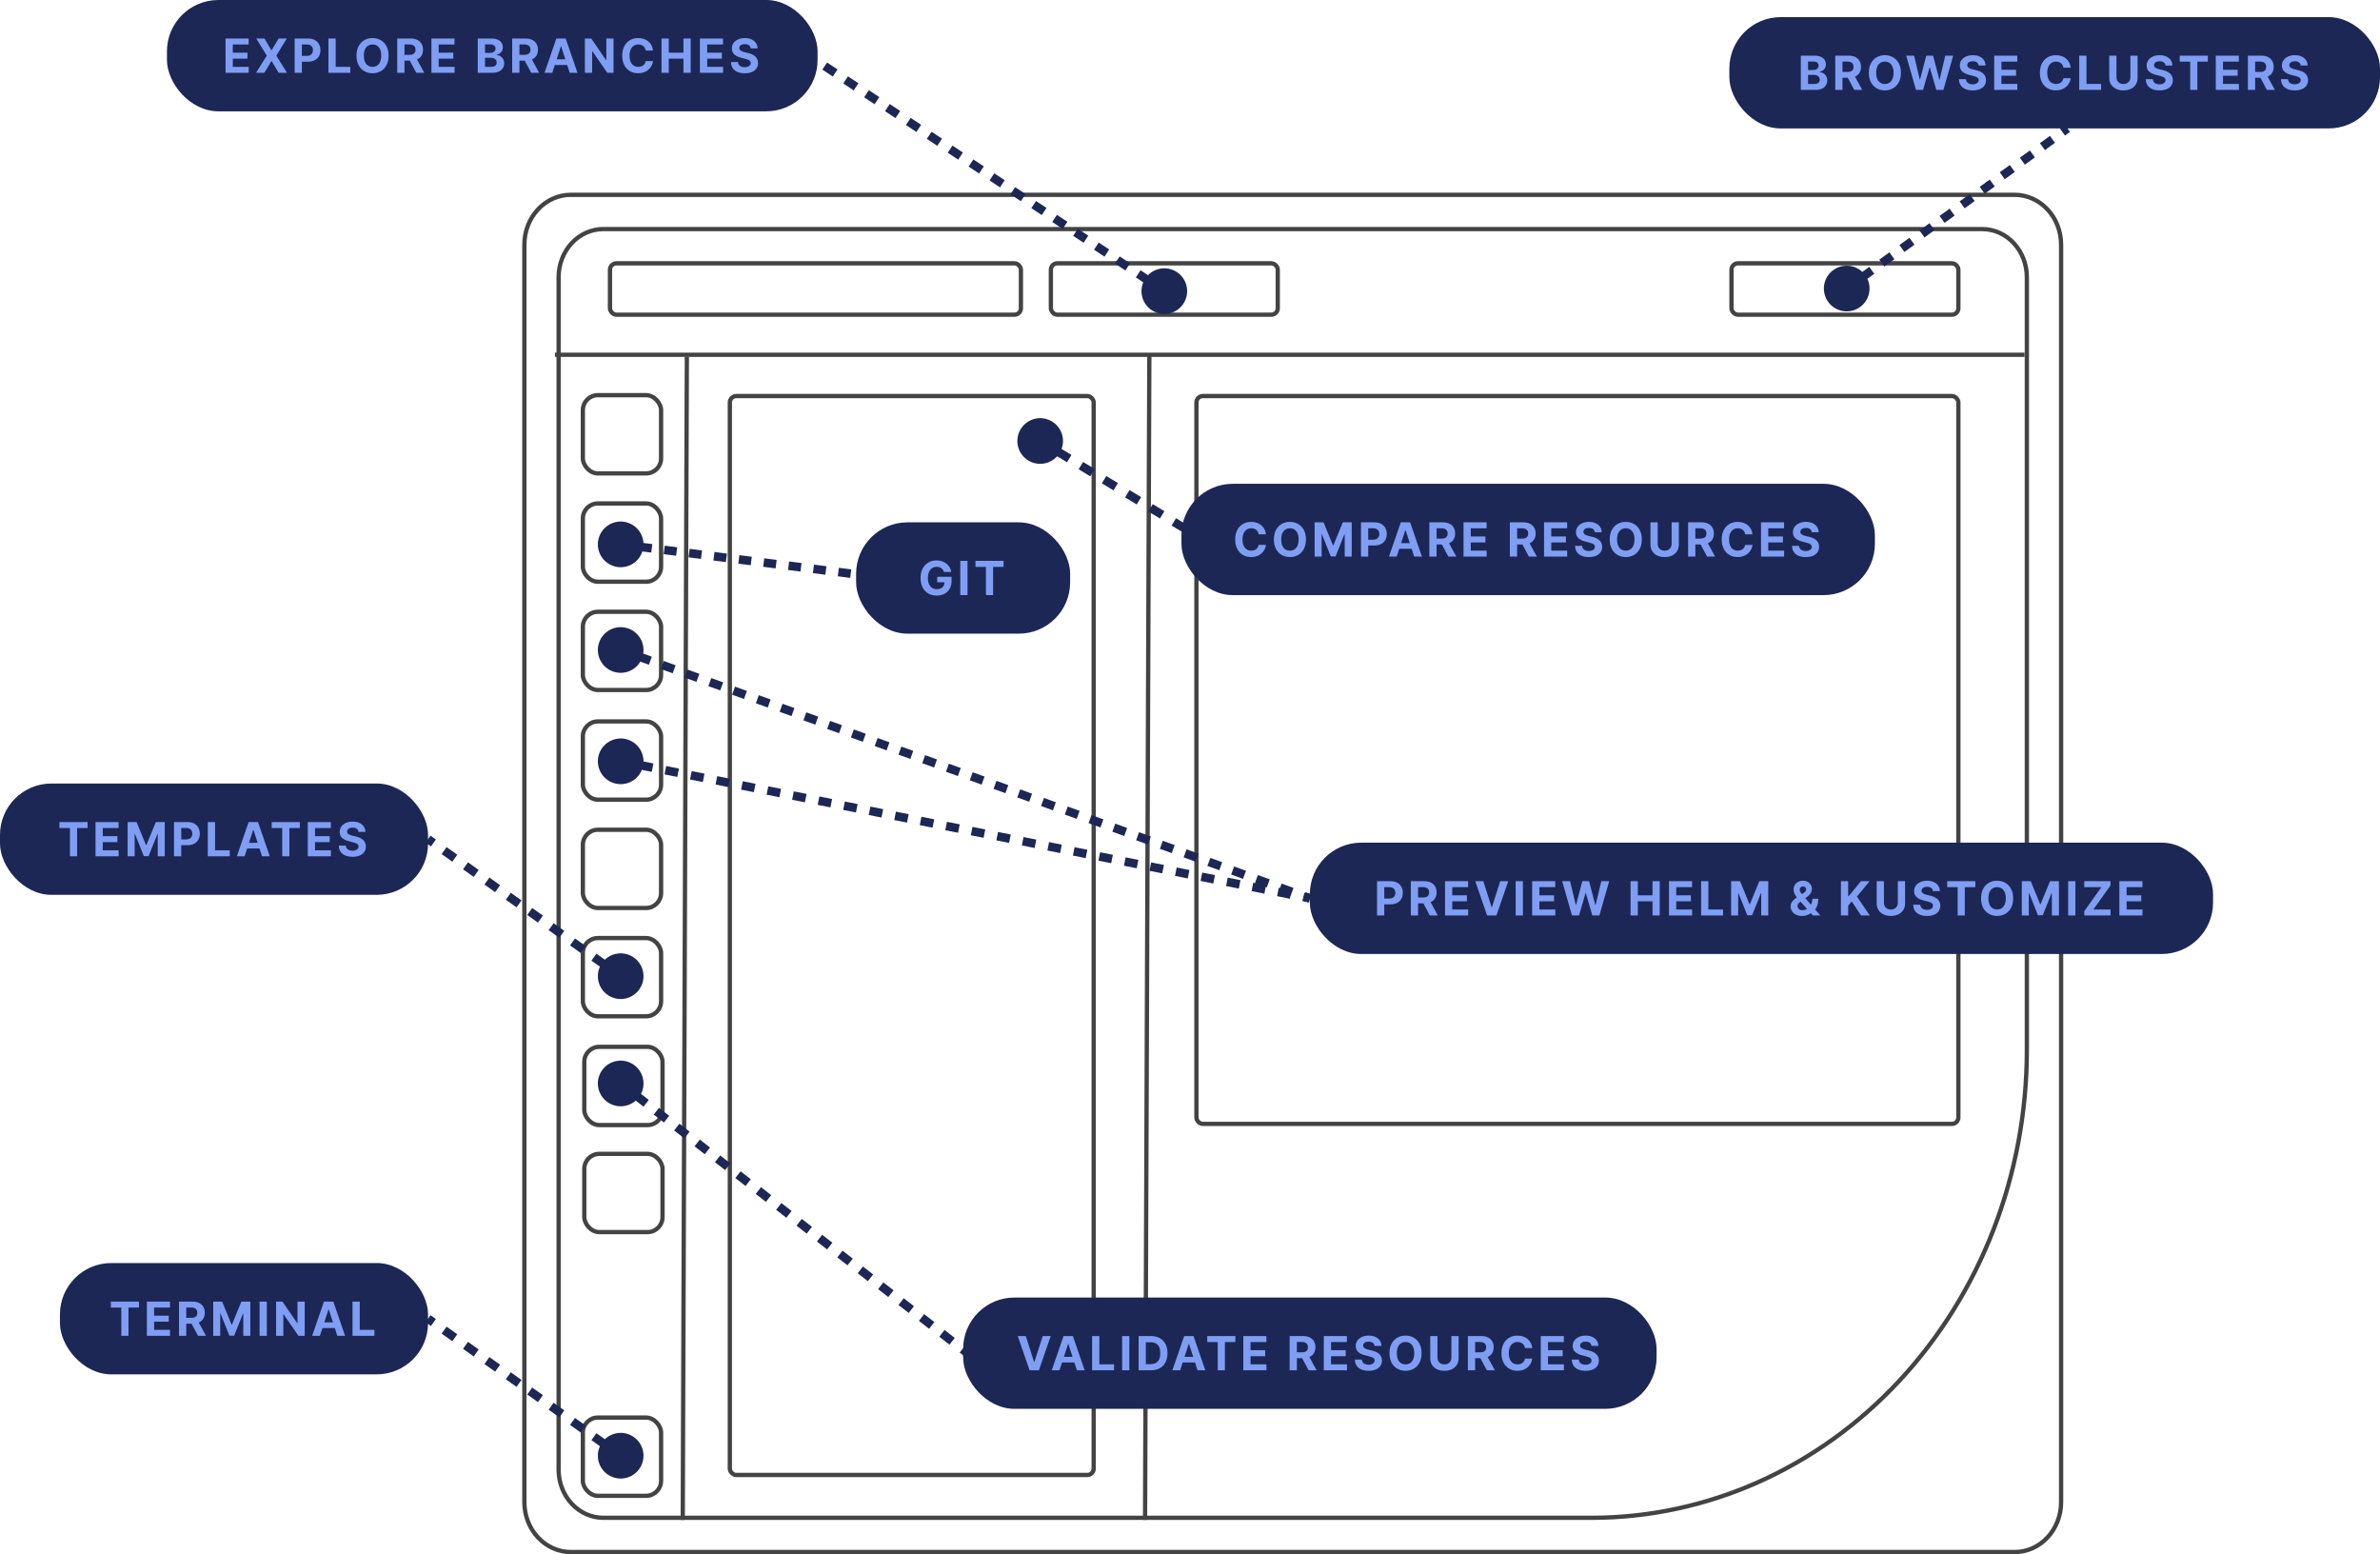 <svg width="556" height="363" viewBox="0 0 556 363" fill="none" xmlns="http://www.w3.org/2000/svg">
<path d="M470.663 362.5H133.337C130.475 362.496 127.724 361.279 125.69 359.103C123.654 356.926 122.503 353.968 122.5 350.875V57.125C122.503 54.032 123.654 51.074 125.69 48.897C127.724 46.721 130.475 45.504 133.337 45.5H470.663C473.525 45.504 476.276 46.721 478.31 48.897C480.346 51.074 481.497 54.032 481.5 57.125V350.875C481.497 353.968 480.346 356.926 478.31 359.103C476.276 361.279 473.525 362.496 470.663 362.5Z" stroke="#434343"/>
<path d="M133.569 56.78C135.527 54.678 138.173 53.504 140.925 53.5L463.075 53.5C463.075 53.5 463.075 53.5 463.075 53.5C465.827 53.504 468.473 54.678 470.431 56.78C472.39 58.883 473.497 61.741 473.5 64.728V245.39C473.469 274.329 462.747 302.066 443.695 322.519C424.644 342.971 398.822 354.467 371.897 354.5H140.925C138.173 354.497 135.527 353.322 133.569 351.221C131.611 349.118 130.503 346.26 130.5 343.273V64.728C130.503 61.74 131.61 58.883 133.569 56.78Z" stroke="#434343"/>
<line x1="129.643" y1="82.862" x2="472.96" y2="82.862" stroke="#434343"/>
<line x1="159.5" y1="354.998" x2="160.456" y2="83.36" stroke="#434343"/>
<line x1="267.5" y1="354.998" x2="268.5" y2="82.998" stroke="#434343"/>
<rect x="136.163" y="92.295" width="18.274" height="18.274" rx="3.5" stroke="#434343"/>
<rect x="170.5" y="92.5" width="85" height="252" rx="1.5" stroke="#434343"/>
<rect x="279.5" y="92.5" width="178" height="170" rx="1.5" stroke="#434343"/>
<rect x="142.5" y="61.5" width="96" height="12" rx="1.5" stroke="#434343"/>
<rect x="245.5" y="61.5" width="53" height="12" rx="1.5" stroke="#434343"/>
<rect x="404.5" y="61.5" width="53" height="12" rx="1.5" stroke="#434343"/>
<rect x="136.163" y="117.591" width="18.274" height="18.274" rx="3.5" stroke="#434343"/>
<rect x="136.163" y="142.888" width="18.274" height="18.274" rx="3.5" stroke="#434343"/>
<rect x="136.164" y="168.5" width="18.274" height="18.274" rx="3.5" stroke="#434343"/>
<rect x="136.164" y="193.797" width="18.274" height="18.274" rx="3.5" stroke="#434343"/>
<rect x="136.164" y="219.094" width="18.274" height="18.274" rx="3.5" stroke="#434343"/>
<rect x="136.5" y="244.5" width="18.274" height="18.274" rx="3.5" stroke="#434343"/>
<rect x="136.5" y="269.5" width="18.274" height="18.274" rx="3.5" stroke="#434343"/>
<rect x="136.164" y="331.094" width="18.274" height="18.274" rx="3.5" stroke="#434343"/>
<rect x="39" width="152" height="26" rx="12" fill="#1C2755"/>
<path d="M52.695 17V9H58.086V10.395H54.387V12.301H57.809V13.695H54.387V15.605H58.102V17H52.695ZM61.787 9L63.4 11.727H63.462L65.084 9H66.994L64.552 13L67.048 17H65.103L63.462 14.27H63.4L61.759 17H59.822L62.326 13L59.869 9H61.787ZM68.834 17V9H71.99C72.597 9 73.114 9.116 73.541 9.348C73.968 9.577 74.294 9.896 74.517 10.305C74.744 10.711 74.857 11.18 74.857 11.711C74.857 12.242 74.743 12.711 74.514 13.117C74.284 13.523 73.952 13.84 73.517 14.066C73.085 14.293 72.562 14.406 71.947 14.406H69.936V13.051H71.674C71.999 13.051 72.267 12.995 72.478 12.883C72.692 12.768 72.851 12.611 72.955 12.41C73.062 12.207 73.115 11.974 73.115 11.711C73.115 11.445 73.062 11.213 72.955 11.016C72.851 10.815 72.692 10.66 72.478 10.551C72.265 10.439 71.994 10.383 71.666 10.383H70.525V17H68.834ZM76.726 17V9H78.417V15.605H81.847V17H76.726ZM90.777 13C90.777 13.872 90.612 14.615 90.281 15.227C89.953 15.838 89.505 16.306 88.937 16.629C88.372 16.949 87.737 17.109 87.031 17.109C86.32 17.109 85.682 16.948 85.117 16.625C84.552 16.302 84.105 15.835 83.777 15.223C83.449 14.611 83.285 13.87 83.285 13C83.285 12.128 83.449 11.385 83.777 10.773C84.105 10.162 84.552 9.695 85.117 9.375C85.682 9.052 86.32 8.891 87.031 8.891C87.737 8.891 88.372 9.052 88.937 9.375C89.505 9.695 89.953 10.162 90.281 10.773C90.612 11.385 90.777 12.128 90.777 13ZM89.062 13C89.062 12.435 88.978 11.958 88.808 11.57C88.642 11.182 88.406 10.888 88.102 10.688C87.797 10.487 87.44 10.387 87.031 10.387C86.622 10.387 86.266 10.487 85.961 10.688C85.656 10.888 85.419 11.182 85.25 11.57C85.083 11.958 85 12.435 85 13C85 13.565 85.083 14.042 85.25 14.43C85.419 14.818 85.656 15.112 85.961 15.312C86.266 15.513 86.622 15.613 87.031 15.613C87.44 15.613 87.797 15.513 88.102 15.312C88.406 15.112 88.642 14.818 88.808 14.43C88.978 14.042 89.062 13.565 89.062 13ZM92.8 17V9H95.956C96.561 9 97.076 9.108 97.503 9.324C97.933 9.538 98.26 9.841 98.484 10.234C98.71 10.625 98.824 11.085 98.824 11.613C98.824 12.145 98.709 12.602 98.48 12.984C98.251 13.365 97.919 13.656 97.484 13.859C97.052 14.062 96.528 14.164 95.913 14.164H93.8V12.805H95.64C95.963 12.805 96.231 12.76 96.445 12.672C96.658 12.583 96.817 12.45 96.921 12.273C97.028 12.096 97.081 11.876 97.081 11.613C97.081 11.348 97.028 11.124 96.921 10.941C96.817 10.759 96.657 10.621 96.441 10.527C96.227 10.431 95.958 10.383 95.632 10.383H94.492V17H92.8ZM97.121 13.359L99.109 17H97.242L95.296 13.359H97.121ZM100.789 17V9H106.18V10.395H102.48V12.301H105.902V13.695H102.48V15.605H106.195V17H100.789ZM111.61 17V9H114.813C115.402 9 115.893 9.087 116.286 9.262C116.679 9.436 116.975 9.678 117.173 9.988C117.371 10.296 117.47 10.65 117.47 11.051C117.47 11.363 117.407 11.638 117.282 11.875C117.157 12.109 116.985 12.302 116.766 12.453C116.55 12.602 116.303 12.707 116.024 12.77V12.848C116.329 12.861 116.614 12.947 116.88 13.105C117.148 13.264 117.365 13.487 117.532 13.773C117.699 14.057 117.782 14.396 117.782 14.789C117.782 15.213 117.677 15.592 117.466 15.926C117.257 16.256 116.949 16.518 116.54 16.711C116.131 16.904 115.627 17 115.028 17H111.61ZM113.302 15.617H114.681C115.152 15.617 115.496 15.527 115.712 15.348C115.928 15.165 116.036 14.923 116.036 14.621C116.036 14.4 115.983 14.204 115.876 14.035C115.769 13.866 115.617 13.733 115.419 13.637C115.223 13.54 114.99 13.492 114.72 13.492H113.302V15.617ZM113.302 12.348H114.556C114.787 12.348 114.993 12.307 115.173 12.227C115.355 12.143 115.498 12.026 115.602 11.875C115.709 11.724 115.763 11.543 115.763 11.332C115.763 11.043 115.66 10.81 115.454 10.633C115.251 10.456 114.962 10.367 114.587 10.367H113.302V12.348ZM119.653 17V9H122.809C123.413 9 123.929 9.108 124.356 9.324C124.785 9.538 125.112 9.841 125.336 10.234C125.563 10.625 125.676 11.085 125.676 11.613C125.676 12.145 125.562 12.602 125.332 12.984C125.103 13.365 124.771 13.656 124.336 13.859C123.904 14.062 123.381 14.164 122.766 14.164H120.653V12.805H122.493C122.815 12.805 123.084 12.76 123.297 12.672C123.511 12.583 123.67 12.45 123.774 12.273C123.881 12.096 123.934 11.876 123.934 11.613C123.934 11.348 123.881 11.124 123.774 10.941C123.67 10.759 123.509 10.621 123.293 10.527C123.08 10.431 122.81 10.383 122.485 10.383H121.344V17H119.653ZM123.973 13.359L125.961 17H124.094L122.149 13.359H123.973ZM129.02 17H127.208L129.97 9H132.149L134.907 17H133.095L131.091 10.828H131.028L129.02 17ZM128.907 13.855H133.188V15.176H128.907V13.855ZM143.331 9V17H141.87L138.39 11.965H138.331V17H136.64V9H138.124L141.577 14.031H141.648V9H143.331ZM152.557 11.801H150.846C150.815 11.579 150.751 11.383 150.655 11.211C150.559 11.037 150.435 10.888 150.284 10.766C150.133 10.643 149.958 10.55 149.761 10.484C149.565 10.419 149.353 10.387 149.124 10.387C148.71 10.387 148.349 10.49 148.042 10.695C147.734 10.898 147.496 11.195 147.327 11.586C147.158 11.974 147.073 12.445 147.073 13C147.073 13.57 147.158 14.05 147.327 14.438C147.499 14.825 147.738 15.118 148.046 15.316C148.353 15.514 148.708 15.613 149.112 15.613C149.339 15.613 149.548 15.583 149.741 15.523C149.936 15.463 150.109 15.376 150.261 15.262C150.412 15.145 150.537 15.003 150.636 14.836C150.737 14.669 150.807 14.479 150.846 14.266L152.557 14.273C152.513 14.641 152.402 14.995 152.225 15.336C152.051 15.675 151.815 15.978 151.518 16.246C151.224 16.512 150.872 16.723 150.464 16.879C150.057 17.033 149.598 17.109 149.085 17.109C148.371 17.109 147.733 16.948 147.171 16.625C146.611 16.302 146.168 15.835 145.843 15.223C145.52 14.611 145.358 13.87 145.358 13C145.358 12.128 145.522 11.385 145.85 10.773C146.178 10.162 146.624 9.695 147.186 9.375C147.749 9.052 148.382 8.891 149.085 8.891C149.548 8.891 149.978 8.956 150.374 9.086C150.772 9.216 151.125 9.406 151.432 9.656C151.74 9.904 151.99 10.207 152.182 10.566C152.378 10.926 152.503 11.337 152.557 11.801ZM154.54 17V9H156.232V12.301H159.665V9H161.353V17H159.665V13.695H156.232V17H154.54ZM163.517 17V9H168.908V10.395H165.209V12.301H168.631V13.695H165.209V15.605H168.924V17H163.517ZM175.363 11.301C175.331 10.986 175.197 10.741 174.96 10.566C174.723 10.392 174.402 10.305 173.995 10.305C173.719 10.305 173.486 10.344 173.296 10.422C173.106 10.497 172.96 10.603 172.859 10.738C172.76 10.874 172.71 11.027 172.71 11.199C172.705 11.342 172.735 11.467 172.8 11.574C172.868 11.681 172.96 11.773 173.077 11.852C173.195 11.927 173.33 11.993 173.484 12.051C173.637 12.105 173.801 12.152 173.976 12.191L174.695 12.363C175.043 12.441 175.364 12.546 175.655 12.676C175.947 12.806 176.2 12.966 176.413 13.156C176.627 13.346 176.792 13.57 176.909 13.828C177.029 14.086 177.09 14.382 177.093 14.715C177.09 15.204 176.965 15.629 176.718 15.988C176.473 16.345 176.119 16.622 175.655 16.82C175.195 17.016 174.639 17.113 173.988 17.113C173.342 17.113 172.779 17.014 172.3 16.816C171.823 16.619 171.451 16.326 171.183 15.938C170.917 15.547 170.778 15.064 170.765 14.488H172.402C172.42 14.757 172.497 14.98 172.632 15.16C172.77 15.337 172.954 15.471 173.183 15.562C173.415 15.651 173.676 15.695 173.968 15.695C174.254 15.695 174.503 15.654 174.714 15.57C174.928 15.487 175.093 15.371 175.21 15.223C175.327 15.074 175.386 14.904 175.386 14.711C175.386 14.531 175.333 14.38 175.226 14.258C175.122 14.135 174.968 14.031 174.765 13.945C174.564 13.859 174.318 13.781 174.027 13.711L173.155 13.492C172.481 13.328 171.948 13.072 171.558 12.723C171.167 12.374 170.973 11.904 170.976 11.312C170.973 10.828 171.102 10.405 171.363 10.043C171.626 9.681 171.986 9.398 172.445 9.195C172.903 8.992 173.424 8.891 174.007 8.891C174.601 8.891 175.119 8.992 175.562 9.195C176.007 9.398 176.353 9.681 176.601 10.043C176.848 10.405 176.976 10.824 176.984 11.301H175.363Z" fill="#7F9EF3"/>
<path d="M276.784 70.356C278.086 67.714 276.999 64.517 274.357 63.215C271.714 61.914 268.517 63.001 267.216 65.643C265.914 68.286 267.001 71.483 269.643 72.784C272.286 74.086 275.483 72.999 276.784 70.356ZM272.552 67.166L271.332 66.358L270.227 68.025L271.448 68.834L272.552 67.166ZM268.891 64.74L266.449 63.122L265.345 64.789L267.786 66.407L268.891 64.74ZM264.008 61.505L261.567 59.887L260.462 61.554L262.904 63.172L264.008 61.505ZM259.126 58.269L256.685 56.652L255.58 58.319L258.021 59.937L259.126 58.269ZM254.244 55.034L251.802 53.416L250.698 55.084L253.139 56.701L254.244 55.034ZM249.361 51.799L246.92 50.181L245.815 51.848L248.256 53.466L249.361 51.799ZM244.479 48.563L242.038 46.946L240.933 48.613L243.374 50.231L244.479 48.563ZM239.597 45.328L237.155 43.711L236.051 45.378L238.492 46.995L239.597 45.328ZM234.714 42.093L232.273 40.475L231.168 42.142L233.609 43.76L234.714 42.093ZM229.832 38.858L227.391 37.24L226.286 38.907L228.727 40.525L229.832 38.858ZM224.949 35.622L222.508 34.005L221.404 35.672L223.845 37.289L224.949 35.622ZM220.067 32.387L217.626 30.769L216.521 32.437L218.962 34.054L220.067 32.387ZM215.185 29.152L212.744 27.534L211.639 29.201L214.08 30.819L215.185 29.152ZM210.302 25.916L207.861 24.299L206.756 25.966L209.198 27.584L210.302 25.916ZM205.42 22.681L202.979 21.064L201.874 22.731L204.315 24.348L205.42 22.681ZM200.538 19.446L198.096 17.828L196.992 19.495L199.433 21.113L200.538 19.446ZM195.655 16.21L193.214 14.593L192.109 16.26L194.551 17.878L195.655 16.21ZM190.773 12.975L189.552 12.166L188.448 13.834L189.668 14.642L190.773 12.975Z" fill="#1C2755"/>
<rect x="306" y="196.815" width="211" height="26" rx="12" fill="#1C2755"/>
<path d="M321.695 213.815V205.815H324.852C325.458 205.815 325.975 205.931 326.402 206.163C326.829 206.392 327.155 206.711 327.379 207.12C327.605 207.526 327.719 207.995 327.719 208.526C327.719 209.058 327.604 209.526 327.375 209.933C327.146 210.339 326.814 210.655 326.379 210.882C325.947 211.108 325.423 211.222 324.809 211.222H322.797V209.866H324.535C324.861 209.866 325.129 209.81 325.34 209.698C325.553 209.584 325.712 209.426 325.816 209.225C325.923 209.022 325.977 208.789 325.977 208.526C325.977 208.261 325.923 208.029 325.816 207.831C325.712 207.63 325.553 207.475 325.34 207.366C325.126 207.254 324.855 207.198 324.527 207.198H323.387V213.815H321.695ZM329.587 213.815V205.815H332.744C333.348 205.815 333.863 205.923 334.291 206.14C334.72 206.353 335.047 206.656 335.271 207.05C335.498 207.44 335.611 207.9 335.611 208.429C335.611 208.96 335.496 209.417 335.267 209.8C335.038 210.18 334.706 210.472 334.271 210.675C333.839 210.878 333.315 210.979 332.701 210.979H330.587V209.62H332.427C332.75 209.62 333.018 209.576 333.232 209.487C333.445 209.399 333.604 209.266 333.708 209.089C333.815 208.912 333.869 208.692 333.869 208.429C333.869 208.163 333.815 207.939 333.708 207.757C333.604 207.574 333.444 207.436 333.228 207.343C333.014 207.246 332.745 207.198 332.419 207.198H331.279V213.815H329.587ZM333.908 210.175L335.896 213.815H334.029L332.083 210.175H333.908ZM337.576 213.815V205.815H342.967V207.21H339.268V209.116H342.689V210.511H339.268V212.421H342.982V213.815H337.576ZM346.527 205.815L348.46 211.893H348.535L350.472 205.815H352.347L349.589 213.815H347.41L344.648 205.815H346.527ZM355.771 205.815V213.815H354.08V205.815H355.771ZM357.933 213.815V205.815H363.324V207.21H359.624V209.116H363.046V210.511H359.624V212.421H363.339V213.815H357.933ZM367.239 213.815L364.95 205.815H366.798L368.122 211.374H368.188L369.649 205.815H371.231L372.688 211.386H372.759L374.083 205.815H375.931L373.641 213.815H371.993L370.47 208.585H370.407L368.888 213.815H367.239ZM380.922 213.815V205.815H382.613V209.116H386.047V205.815H387.734V213.815H386.047V210.511H382.613V213.815H380.922ZM389.899 213.815V205.815H395.289V207.21H391.59V209.116H395.012V210.511H391.59V212.421H395.305V213.815H389.899ZM397.404 213.815V205.815H399.096V212.421H402.525V213.815H397.404ZM404.415 205.815H406.501L408.704 211.19H408.798L411.001 205.815H413.087V213.815H411.447V208.608H411.38L409.31 213.776H408.193L406.122 208.589H406.056V213.815H404.415V205.815ZM420.989 213.933C420.436 213.933 419.96 213.834 419.559 213.636C419.158 213.438 418.849 213.169 418.633 212.831C418.42 212.49 418.313 212.11 418.313 211.69C418.313 211.378 418.375 211.1 418.5 210.858C418.625 210.616 418.8 210.393 419.024 210.19C419.248 209.985 419.508 209.78 419.805 209.577L421.356 208.558C421.556 208.43 421.703 208.296 421.797 208.155C421.891 208.012 421.938 207.857 421.938 207.69C421.938 207.531 421.874 207.384 421.746 207.249C421.619 207.114 421.438 207.047 421.203 207.05C421.047 207.05 420.912 207.085 420.797 207.155C420.683 207.223 420.593 207.313 420.528 207.425C420.465 207.534 420.434 207.656 420.434 207.792C420.434 207.959 420.481 208.128 420.574 208.3C420.668 208.472 420.793 208.654 420.949 208.847C421.106 209.037 421.276 209.242 421.461 209.464L425.254 213.815H423.52L420.356 210.292C420.147 210.055 419.939 209.808 419.731 209.55C419.525 209.289 419.353 209.013 419.215 208.722C419.077 208.427 419.008 208.108 419.008 207.765C419.008 207.377 419.098 207.028 419.278 206.718C419.46 206.408 419.715 206.163 420.043 205.983C420.371 205.801 420.754 205.71 421.192 205.71C421.619 205.71 421.987 205.797 422.297 205.972C422.61 206.143 422.849 206.373 423.016 206.659C423.185 206.943 423.27 207.255 423.27 207.597C423.27 207.974 423.176 208.317 422.989 208.624C422.804 208.929 422.543 209.202 422.207 209.444L420.574 210.62C420.353 210.781 420.189 210.947 420.082 211.116C419.978 211.283 419.926 211.443 419.926 211.597C419.926 211.787 419.973 211.957 420.067 212.108C420.16 212.259 420.293 212.379 420.465 212.468C420.637 212.554 420.839 212.597 421.071 212.597C421.352 212.597 421.629 212.533 421.903 212.405C422.179 212.275 422.429 212.091 422.653 211.854C422.879 211.615 423.06 211.331 423.196 211.003C423.331 210.675 423.399 210.311 423.399 209.913H424.778C424.778 210.403 424.724 210.844 424.617 211.237C424.511 211.628 424.362 211.969 424.172 212.261C423.982 212.55 423.765 212.787 423.52 212.972C423.442 213.021 423.366 213.068 423.293 213.112C423.22 213.156 423.145 213.203 423.067 213.253C422.77 213.492 422.438 213.666 422.071 213.772C421.706 213.879 421.345 213.933 420.989 213.933ZM430.065 213.815V205.815H431.756V209.343H431.862L434.74 205.815H436.768L433.799 209.397L436.803 213.815H434.779L432.588 210.526L431.756 211.542V213.815H430.065ZM443.36 205.815H445.051V211.011C445.051 211.594 444.912 212.104 444.633 212.542C444.357 212.979 443.971 213.321 443.473 213.565C442.976 213.808 442.396 213.929 441.735 213.929C441.071 213.929 440.49 213.808 439.993 213.565C439.495 213.321 439.109 212.979 438.833 212.542C438.557 212.104 438.419 211.594 438.419 211.011V205.815H440.11V210.866C440.11 211.171 440.176 211.442 440.309 211.679C440.445 211.916 440.635 212.102 440.88 212.237C441.124 212.373 441.41 212.44 441.735 212.44C442.063 212.44 442.348 212.373 442.591 212.237C442.835 212.102 443.024 211.916 443.157 211.679C443.292 211.442 443.36 211.171 443.36 210.866V205.815ZM451.553 208.116C451.522 207.801 451.388 207.556 451.151 207.382C450.914 207.207 450.592 207.12 450.186 207.12C449.91 207.12 449.677 207.159 449.486 207.237C449.296 207.313 449.151 207.418 449.049 207.554C448.95 207.689 448.901 207.843 448.901 208.015C448.895 208.158 448.925 208.283 448.99 208.39C449.058 208.496 449.151 208.589 449.268 208.667C449.385 208.742 449.52 208.809 449.674 208.866C449.828 208.921 449.992 208.968 450.166 209.007L450.885 209.179C451.234 209.257 451.554 209.361 451.846 209.491C452.138 209.621 452.39 209.781 452.604 209.972C452.817 210.162 452.983 210.386 453.1 210.643C453.22 210.901 453.281 211.197 453.283 211.53C453.281 212.02 453.156 212.444 452.908 212.804C452.664 213.16 452.309 213.438 451.846 213.636C451.385 213.831 450.829 213.929 450.178 213.929C449.532 213.929 448.97 213.83 448.49 213.632C448.014 213.434 447.641 213.141 447.373 212.753C447.108 212.362 446.968 211.879 446.955 211.304H448.592C448.61 211.572 448.687 211.796 448.822 211.975C448.96 212.153 449.144 212.287 449.373 212.378C449.605 212.466 449.867 212.511 450.158 212.511C450.445 212.511 450.694 212.469 450.904 212.386C451.118 212.302 451.283 212.186 451.401 212.038C451.518 211.89 451.576 211.719 451.576 211.526C451.576 211.347 451.523 211.196 451.416 211.073C451.312 210.951 451.158 210.847 450.955 210.761C450.755 210.675 450.509 210.597 450.217 210.526L449.346 210.308C448.671 210.143 448.139 209.887 447.748 209.538C447.358 209.189 447.164 208.719 447.166 208.128C447.164 207.643 447.292 207.22 447.553 206.858C447.816 206.496 448.177 206.214 448.635 206.011C449.093 205.808 449.614 205.706 450.197 205.706C450.791 205.706 451.309 205.808 451.752 206.011C452.197 206.214 452.544 206.496 452.791 206.858C453.039 207.22 453.166 207.64 453.174 208.116H451.553ZM454.886 207.21V205.815H461.457V207.21H459.007V213.815H457.336V207.21H454.886ZM470.295 209.815C470.295 210.688 470.13 211.43 469.799 212.042C469.471 212.654 469.023 213.121 468.455 213.444C467.89 213.765 467.255 213.925 466.549 213.925C465.838 213.925 465.2 213.763 464.635 213.44C464.07 213.117 463.623 212.65 463.295 212.038C462.967 211.426 462.803 210.685 462.803 209.815C462.803 208.943 462.967 208.201 463.295 207.589C463.623 206.977 464.07 206.511 464.635 206.19C465.2 205.867 465.838 205.706 466.549 205.706C467.255 205.706 467.89 205.867 468.455 206.19C469.023 206.511 469.471 206.977 469.799 207.589C470.13 208.201 470.295 208.943 470.295 209.815ZM468.58 209.815C468.58 209.25 468.496 208.774 468.326 208.386C468.16 207.998 467.924 207.703 467.619 207.503C467.315 207.302 466.958 207.202 466.549 207.202C466.14 207.202 465.783 207.302 465.479 207.503C465.174 207.703 464.937 207.998 464.768 208.386C464.601 208.774 464.518 209.25 464.518 209.815C464.518 210.38 464.601 210.857 464.768 211.245C464.937 211.633 465.174 211.927 465.479 212.128C465.783 212.328 466.14 212.429 466.549 212.429C466.958 212.429 467.315 212.328 467.619 212.128C467.924 211.927 468.16 211.633 468.326 211.245C468.496 210.857 468.58 210.38 468.58 209.815ZM472.318 205.815H474.404L476.607 211.19H476.701L478.904 205.815H480.99V213.815H479.349V208.608H479.283L477.212 213.776H476.095L474.025 208.589H473.959V213.815H472.318V205.815ZM484.845 205.815V213.815H483.153V205.815H484.845ZM486.92 213.815V212.811L490.913 207.21H486.913V205.815H493.038V206.819L489.042 212.421H493.045V213.815H486.92ZM495.113 213.815V205.815H500.504V207.21H496.805V209.116H500.227V210.511H496.805V212.421H500.52V213.815H495.113Z" fill="#7F9EF3"/>
<path d="M150.018 153.623C151.016 150.852 149.579 147.796 146.808 146.798C144.036 145.799 140.981 147.237 139.982 150.008C138.984 152.779 140.421 155.835 143.192 156.833C145.964 157.831 149.019 156.394 150.018 153.623ZM306.339 208.875L304.951 208.375L304.273 210.256L305.661 210.756L306.339 208.875ZM302.175 207.375L299.399 206.375L298.721 208.256L301.497 209.256L302.175 207.375ZM296.623 205.375L293.848 204.375L293.17 206.256L295.946 207.256L296.623 205.375ZM291.072 203.375L288.296 202.375L287.618 204.256L290.394 205.256L291.072 203.375ZM285.52 201.375L282.744 200.375L282.066 202.256L284.842 203.256L285.52 201.375ZM279.968 199.375L277.192 198.375L276.515 200.256L279.29 201.256L279.968 199.375ZM274.417 197.375L271.641 196.375L270.963 198.256L273.739 199.256L274.417 197.375ZM268.865 195.375L266.089 194.375L265.411 196.256L268.187 197.256L268.865 195.375ZM263.313 193.375L260.537 192.375L259.859 194.256L262.635 195.256L263.313 193.375ZM257.761 191.375L254.985 190.375L254.308 192.256L257.083 193.256L257.761 191.375ZM252.21 189.375L249.434 188.375L248.756 190.256L251.532 191.256L252.21 189.375ZM246.658 187.375L243.882 186.375L243.204 188.256L245.98 189.256L246.658 187.375ZM241.106 185.375L238.33 184.375L237.652 186.256L240.428 187.256L241.106 185.375ZM235.554 183.375L232.779 182.375L232.101 184.256L234.877 185.256L235.554 183.375ZM230.003 181.375L227.227 180.375L226.549 182.256L229.325 183.256L230.003 181.375ZM224.451 179.375L221.675 178.375L220.997 180.256L223.773 181.256L224.451 179.375ZM218.899 177.375L216.123 176.375L215.446 178.256L218.221 179.256L218.899 177.375ZM213.348 175.375L210.572 174.375L209.894 176.256L212.67 177.256L213.348 175.375ZM207.796 173.375L205.02 172.375L204.342 174.256L207.118 175.256L207.796 173.375ZM202.244 171.375L199.468 170.375L198.79 172.256L201.566 173.256L202.244 171.375ZM196.692 169.375L193.917 168.375L193.239 170.256L196.015 171.256L196.692 169.375ZM191.141 167.375L188.365 166.375L187.687 168.256L190.463 169.256L191.141 167.375ZM185.589 165.375L182.813 164.375L182.135 166.256L184.911 167.256L185.589 165.375ZM180.037 163.375L177.261 162.375L176.583 164.256L179.359 165.256L180.037 163.375ZM174.485 161.375L171.71 160.375L171.032 162.256L173.808 163.256L174.485 161.375ZM168.934 159.375L166.158 158.374L165.48 160.256L168.256 161.256L168.934 159.375ZM163.382 157.374L160.606 156.374L159.928 158.256L162.704 159.256L163.382 157.374ZM157.83 155.374L155.054 154.374L154.377 156.256L157.152 157.256L157.83 155.374ZM152.279 153.374L149.503 152.374L148.825 154.256L151.601 155.256L152.279 153.374ZM146.727 151.374L145.339 150.875L144.661 152.756L146.049 153.256L146.727 151.374Z" fill="#1C2755"/>
<path d="M150.221 176.728C149.62 173.844 146.796 171.993 143.912 172.594C141.029 173.195 139.178 176.019 139.779 178.903C140.38 181.787 143.204 183.637 146.088 183.037C148.971 182.436 150.822 179.611 150.221 176.728ZM306.195 208.835L304.704 208.538L304.314 210.5L305.805 210.796L306.195 208.835ZM301.723 207.946L298.741 207.353L298.351 209.315L301.333 209.907L301.723 207.946ZM295.76 206.76L292.778 206.168L292.388 208.129L295.37 208.722L295.76 206.76ZM289.797 205.575L286.815 204.983L286.425 206.944L289.407 207.537L289.797 205.575ZM283.834 204.39L280.852 203.797L280.463 205.759L283.444 206.352L283.834 204.39ZM277.871 203.205L274.889 202.612L274.5 204.574L277.481 205.167L277.871 203.205ZM271.908 202.02L268.926 201.427L268.537 203.389L271.518 203.981L271.908 202.02ZM265.945 200.835L262.964 200.242L262.574 202.204L265.555 202.796L265.945 200.835ZM259.982 199.649L257.001 199.057L256.611 201.018L259.592 201.611L259.982 199.649ZM254.019 198.464L251.038 197.872L250.648 199.833L253.629 200.426L254.019 198.464ZM248.056 197.279L245.075 196.686L244.685 198.648L247.666 199.241L248.056 197.279ZM242.093 196.094L239.112 195.501L238.722 197.463L241.703 198.055L242.093 196.094ZM236.13 194.909L233.149 194.316L232.759 196.278L235.74 196.87L236.13 194.909ZM230.167 193.723L227.186 193.131L226.796 195.092L229.777 195.685L230.167 193.723ZM224.204 192.538L221.223 191.946L220.833 193.907L223.814 194.5L224.204 192.538ZM218.241 191.353L215.26 190.76L214.87 192.722L217.851 193.315L218.241 191.353ZM212.278 190.168L209.297 189.575L208.907 191.537L211.888 192.129L212.278 190.168ZM206.315 188.983L203.334 188.39L202.944 190.352L205.925 190.944L206.315 188.983ZM200.352 187.797L197.371 187.205L196.981 189.167L199.962 189.759L200.352 187.797ZM194.389 186.612L191.408 186.02L191.018 187.981L194 188.574L194.389 186.612ZM188.426 185.427L185.445 184.835L185.055 186.796L188.037 187.389L188.426 185.427ZM182.463 184.242L179.482 183.649L179.092 185.611L182.074 186.204L182.463 184.242ZM176.501 183.057L173.519 182.464L173.129 184.426L176.111 185.018L176.501 183.057ZM170.538 181.872L167.556 181.279L167.166 183.241L170.148 183.833L170.538 181.872ZM164.575 180.686L161.593 180.094L161.203 182.055L164.185 182.648L164.575 180.686ZM158.612 179.501L155.63 178.909L155.24 180.87L158.222 181.463L158.612 179.501ZM152.649 178.316L149.667 177.723L149.277 179.685L152.259 180.278L152.649 178.316ZM146.686 177.131L145.195 176.835L144.805 178.796L146.296 179.092L146.686 177.131Z" fill="#1C2755"/>
<rect x="276" y="113" width="162" height="26" rx="12" fill="#1C2755"/>
<path d="M295.754 124.801H294.043C294.012 124.579 293.948 124.383 293.852 124.211C293.755 124.036 293.632 123.888 293.48 123.766C293.329 123.643 293.155 123.549 292.957 123.484C292.762 123.419 292.55 123.387 292.32 123.387C291.906 123.387 291.546 123.49 291.238 123.695C290.931 123.898 290.693 124.195 290.523 124.586C290.354 124.974 290.27 125.445 290.27 126C290.27 126.57 290.354 127.049 290.523 127.438C290.695 127.826 290.935 128.119 291.242 128.316C291.55 128.514 291.905 128.613 292.309 128.613C292.535 128.613 292.745 128.583 292.938 128.523C293.133 128.464 293.306 128.376 293.457 128.262C293.608 128.145 293.733 128.003 293.832 127.836C293.934 127.669 294.004 127.479 294.043 127.266L295.754 127.273C295.71 127.641 295.599 127.995 295.422 128.336C295.247 128.674 295.012 128.978 294.715 129.246C294.421 129.512 294.069 129.723 293.66 129.879C293.254 130.033 292.794 130.109 292.281 130.109C291.568 130.109 290.93 129.948 290.367 129.625C289.807 129.302 289.365 128.835 289.039 128.223C288.716 127.611 288.555 126.87 288.555 126C288.555 125.128 288.719 124.385 289.047 123.773C289.375 123.161 289.82 122.695 290.383 122.375C290.945 122.052 291.578 121.891 292.281 121.891C292.745 121.891 293.175 121.956 293.57 122.086C293.969 122.216 294.322 122.406 294.629 122.656C294.936 122.904 295.186 123.207 295.379 123.566C295.574 123.926 295.699 124.337 295.754 124.801ZM305.088 126C305.088 126.872 304.923 127.615 304.592 128.227C304.264 128.839 303.816 129.306 303.249 129.629C302.683 129.949 302.048 130.109 301.342 130.109C300.631 130.109 299.993 129.948 299.428 129.625C298.863 129.302 298.417 128.835 298.088 128.223C297.76 127.611 297.596 126.87 297.596 126C297.596 125.128 297.76 124.385 298.088 123.773C298.417 123.161 298.863 122.695 299.428 122.375C299.993 122.052 300.631 121.891 301.342 121.891C302.048 121.891 302.683 122.052 303.249 122.375C303.816 122.695 304.264 123.161 304.592 123.773C304.923 124.385 305.088 125.128 305.088 126ZM303.374 126C303.374 125.435 303.289 124.958 303.12 124.57C302.953 124.182 302.717 123.888 302.413 123.688C302.108 123.487 301.751 123.387 301.342 123.387C300.933 123.387 300.577 123.487 300.272 123.688C299.967 123.888 299.73 124.182 299.561 124.57C299.394 124.958 299.311 125.435 299.311 126C299.311 126.565 299.394 127.042 299.561 127.43C299.73 127.818 299.967 128.112 300.272 128.313C300.577 128.513 300.933 128.613 301.342 128.613C301.751 128.613 302.108 128.513 302.413 128.313C302.717 128.112 302.953 127.818 303.12 127.43C303.289 127.042 303.374 126.565 303.374 126ZM307.111 122H309.197L311.4 127.375H311.494L313.697 122H315.783V130H314.143V124.793H314.076L312.006 129.961H310.889L308.818 124.773H308.752V130H307.111V122ZM317.947 130V122H321.103C321.71 122 322.227 122.116 322.654 122.348C323.081 122.577 323.406 122.896 323.63 123.305C323.857 123.711 323.97 124.18 323.97 124.711C323.97 125.242 323.856 125.711 323.626 126.117C323.397 126.523 323.065 126.84 322.63 127.066C322.198 127.293 321.675 127.406 321.06 127.406H319.048V126.051H320.787C321.112 126.051 321.38 125.995 321.591 125.883C321.805 125.768 321.964 125.611 322.068 125.41C322.175 125.207 322.228 124.974 322.228 124.711C322.228 124.445 322.175 124.214 322.068 124.016C321.964 123.815 321.805 123.66 321.591 123.551C321.378 123.439 321.107 123.383 320.779 123.383H319.638V130H317.947ZM326.294 130H324.481L327.243 122H329.423L332.181 130H330.368L328.364 123.828H328.302L326.294 130ZM326.181 126.855H330.462V128.176H326.181V126.855ZM333.914 130V122H337.07C337.674 122 338.19 122.108 338.617 122.324C339.046 122.538 339.373 122.841 339.597 123.234C339.824 123.625 339.937 124.085 339.937 124.613C339.937 125.145 339.822 125.602 339.593 125.984C339.364 126.365 339.032 126.656 338.597 126.859C338.165 127.063 337.641 127.164 337.027 127.164H334.914V125.805H336.753C337.076 125.805 337.344 125.76 337.558 125.672C337.772 125.583 337.93 125.451 338.035 125.273C338.141 125.096 338.195 124.876 338.195 124.613C338.195 124.348 338.141 124.124 338.035 123.941C337.93 123.759 337.77 123.621 337.554 123.527C337.341 123.431 337.071 123.383 336.746 123.383H335.605V130H333.914ZM338.234 126.359L340.222 130H338.355L336.41 126.359H338.234ZM341.902 130V122H347.293V123.395H343.594V125.301H347.016V126.695H343.594V128.605H347.309V130H341.902ZM352.724 130V122H355.88C356.484 122 357 122.108 357.427 122.324C357.856 122.538 358.183 122.841 358.407 123.234C358.634 123.625 358.747 124.085 358.747 124.613C358.747 125.145 358.632 125.602 358.403 125.984C358.174 126.365 357.842 126.656 357.407 126.859C356.975 127.063 356.451 127.164 355.837 127.164H353.724V125.805H355.563C355.886 125.805 356.155 125.76 356.368 125.672C356.582 125.583 356.74 125.451 356.845 125.273C356.951 125.096 357.005 124.876 357.005 124.613C357.005 124.348 356.951 124.124 356.845 123.941C356.74 123.759 356.58 123.621 356.364 123.527C356.151 123.431 355.881 123.383 355.556 123.383H354.415V130H352.724ZM357.044 126.359L359.032 130H357.165L355.22 126.359H357.044ZM360.712 130V122H366.103V123.395H362.404V125.301H365.826V126.695H362.404V128.605H366.119V130H360.712ZM372.557 124.301C372.526 123.986 372.392 123.741 372.155 123.566C371.918 123.392 371.597 123.305 371.19 123.305C370.914 123.305 370.681 123.344 370.491 123.422C370.301 123.497 370.155 123.603 370.054 123.738C369.955 123.874 369.905 124.027 369.905 124.199C369.9 124.342 369.93 124.467 369.995 124.574C370.063 124.681 370.155 124.773 370.272 124.852C370.389 124.927 370.525 124.994 370.679 125.051C370.832 125.105 370.996 125.152 371.171 125.191L371.889 125.363C372.238 125.441 372.559 125.546 372.85 125.676C373.142 125.806 373.395 125.966 373.608 126.156C373.822 126.346 373.987 126.57 374.104 126.828C374.224 127.086 374.285 127.382 374.288 127.715C374.285 128.204 374.16 128.629 373.913 128.988C373.668 129.345 373.314 129.622 372.85 129.82C372.389 130.016 371.833 130.113 371.182 130.113C370.537 130.113 369.974 130.014 369.495 129.816C369.018 129.619 368.646 129.326 368.378 128.938C368.112 128.547 367.973 128.064 367.96 127.488H369.597C369.615 127.757 369.692 127.98 369.827 128.16C369.965 128.337 370.149 128.471 370.378 128.563C370.61 128.651 370.871 128.695 371.163 128.695C371.449 128.695 371.698 128.654 371.909 128.57C372.123 128.487 372.288 128.371 372.405 128.223C372.522 128.074 372.581 127.904 372.581 127.711C372.581 127.531 372.528 127.38 372.421 127.258C372.317 127.135 372.163 127.031 371.96 126.945C371.759 126.859 371.513 126.781 371.222 126.711L370.35 126.492C369.676 126.328 369.143 126.072 368.753 125.723C368.362 125.374 368.168 124.904 368.171 124.313C368.168 123.828 368.297 123.405 368.557 123.043C368.82 122.681 369.181 122.398 369.639 122.195C370.098 121.992 370.619 121.891 371.202 121.891C371.796 121.891 372.314 121.992 372.757 122.195C373.202 122.398 373.548 122.681 373.796 123.043C374.043 123.405 374.171 123.824 374.179 124.301H372.557ZM383.547 126C383.547 126.872 383.382 127.615 383.051 128.227C382.723 128.839 382.275 129.306 381.707 129.629C381.142 129.949 380.507 130.109 379.801 130.109C379.09 130.109 378.452 129.948 377.887 129.625C377.322 129.302 376.875 128.835 376.547 128.223C376.219 127.611 376.055 126.87 376.055 126C376.055 125.128 376.219 124.385 376.547 123.773C376.875 123.161 377.322 122.695 377.887 122.375C378.452 122.052 379.09 121.891 379.801 121.891C380.507 121.891 381.142 122.052 381.707 122.375C382.275 122.695 382.723 123.161 383.051 123.773C383.382 124.385 383.547 125.128 383.547 126ZM381.832 126C381.832 125.435 381.748 124.958 381.578 124.57C381.412 124.182 381.176 123.888 380.871 123.688C380.567 123.487 380.21 123.387 379.801 123.387C379.392 123.387 379.035 123.487 378.731 123.688C378.426 123.888 378.189 124.182 378.02 124.57C377.853 124.958 377.77 125.435 377.77 126C377.77 126.565 377.853 127.042 378.02 127.43C378.189 127.818 378.426 128.112 378.731 128.313C379.035 128.513 379.392 128.613 379.801 128.613C380.21 128.613 380.567 128.513 380.871 128.313C381.176 128.112 381.412 127.818 381.578 127.43C381.748 127.042 381.832 126.565 381.832 126ZM390.512 122H392.203V127.195C392.203 127.779 392.064 128.289 391.785 128.727C391.509 129.164 391.122 129.505 390.625 129.75C390.127 129.992 389.548 130.113 388.887 130.113C388.222 130.113 387.642 129.992 387.144 129.75C386.647 129.505 386.26 129.164 385.984 128.727C385.708 128.289 385.57 127.779 385.57 127.195V122H387.262V127.051C387.262 127.355 387.328 127.626 387.461 127.863C387.596 128.1 387.786 128.286 388.031 128.422C388.276 128.557 388.561 128.625 388.887 128.625C389.215 128.625 389.5 128.557 389.742 128.422C389.987 128.286 390.176 128.1 390.308 127.863C390.444 127.626 390.512 127.355 390.512 127.051V122ZM394.365 130V122H397.521C398.125 122 398.641 122.108 399.068 122.324C399.497 122.538 399.824 122.841 400.048 123.234C400.275 123.625 400.388 124.085 400.388 124.613C400.388 125.145 400.273 125.602 400.044 125.984C399.815 126.365 399.483 126.656 399.048 126.859C398.616 127.063 398.092 127.164 397.478 127.164H395.365V125.805H397.204C397.527 125.805 397.796 125.76 398.009 125.672C398.223 125.583 398.381 125.451 398.486 125.273C398.592 125.096 398.646 124.876 398.646 124.613C398.646 124.348 398.592 124.124 398.486 123.941C398.381 123.759 398.221 123.621 398.005 123.527C397.792 123.431 397.522 123.383 397.197 123.383H396.056V130H394.365ZM398.685 126.359L400.673 130H398.806L396.861 126.359H398.685ZM409.412 124.801H407.701C407.67 124.579 407.606 124.383 407.51 124.211C407.413 124.036 407.289 123.888 407.138 123.766C406.987 123.643 406.813 123.549 406.615 123.484C406.42 123.419 406.207 123.387 405.978 123.387C405.564 123.387 405.204 123.49 404.896 123.695C404.589 123.898 404.351 124.195 404.181 124.586C404.012 124.974 403.927 125.445 403.927 126C403.927 126.57 404.012 127.049 404.181 127.438C404.353 127.826 404.593 128.119 404.9 128.316C405.207 128.514 405.563 128.613 405.967 128.613C406.193 128.613 406.403 128.583 406.595 128.523C406.791 128.464 406.964 128.376 407.115 128.262C407.266 128.145 407.391 128.003 407.49 127.836C407.592 127.669 407.662 127.479 407.701 127.266L409.412 127.273C409.368 127.641 409.257 127.995 409.08 128.336C408.905 128.674 408.67 128.978 408.373 129.246C408.079 129.512 407.727 129.723 407.318 129.879C406.912 130.033 406.452 130.109 405.939 130.109C405.226 130.109 404.588 129.948 404.025 129.625C403.465 129.302 403.023 128.835 402.697 128.223C402.374 127.611 402.213 126.87 402.213 126C402.213 125.128 402.377 124.385 402.705 123.773C403.033 123.161 403.478 122.695 404.041 122.375C404.603 122.052 405.236 121.891 405.939 121.891C406.403 121.891 406.832 121.956 407.228 122.086C407.627 122.216 407.98 122.406 408.287 122.656C408.594 122.904 408.844 123.207 409.037 123.566C409.232 123.926 409.357 124.337 409.412 124.801ZM411.395 130V122H416.785V123.395H413.086V125.301H416.508V126.695H413.086V128.605H416.801V130H411.395ZM423.24 124.301C423.209 123.986 423.075 123.741 422.838 123.566C422.601 123.392 422.279 123.305 421.873 123.305C421.597 123.305 421.364 123.344 421.174 123.422C420.983 123.497 420.838 123.603 420.736 123.738C420.637 123.874 420.588 124.027 420.588 124.199C420.582 124.342 420.612 124.467 420.677 124.574C420.745 124.681 420.838 124.773 420.955 124.852C421.072 124.927 421.207 124.994 421.361 125.051C421.515 125.105 421.679 125.152 421.853 125.191L422.572 125.363C422.921 125.441 423.241 125.546 423.533 125.676C423.825 125.806 424.077 125.966 424.291 126.156C424.504 126.346 424.67 126.57 424.787 126.828C424.907 127.086 424.968 127.382 424.97 127.715C424.968 128.204 424.843 128.629 424.595 128.988C424.351 129.345 423.996 129.622 423.533 129.82C423.072 130.016 422.516 130.113 421.865 130.113C421.219 130.113 420.657 130.014 420.177 129.816C419.701 129.619 419.329 129.326 419.06 128.938C418.795 128.547 418.655 128.064 418.642 127.488H420.279C420.297 127.757 420.374 127.98 420.509 128.16C420.648 128.337 420.831 128.471 421.06 128.563C421.292 128.651 421.554 128.695 421.845 128.695C422.132 128.695 422.381 128.654 422.592 128.57C422.805 128.487 422.97 128.371 423.088 128.223C423.205 128.074 423.263 127.904 423.263 127.711C423.263 127.531 423.21 127.38 423.103 127.258C422.999 127.135 422.845 127.031 422.642 126.945C422.442 126.859 422.196 126.781 421.904 126.711L421.033 126.492C420.358 126.328 419.826 126.072 419.435 125.723C419.045 125.374 418.851 124.904 418.853 124.313C418.851 123.828 418.98 123.405 419.24 123.043C419.503 122.681 419.864 122.398 420.322 122.195C420.78 121.992 421.301 121.891 421.884 121.891C422.478 121.891 422.996 121.992 423.439 122.195C423.884 122.398 424.231 122.681 424.478 123.043C424.726 123.405 424.853 123.824 424.861 124.301H423.24Z" fill="#7F9EF3"/>
<path d="M247.844 105.231C249.076 102.555 247.906 99.388 245.231 98.156C242.555 96.924 239.388 98.094 238.156 100.769C236.924 103.445 238.094 106.612 240.769 107.844C243.445 109.076 246.612 107.906 247.844 105.231ZM281.518 125.145L280.161 124.323L279.125 126.034L280.482 126.856L281.518 125.145ZM277.446 122.68L274.732 121.037L273.696 122.748L276.411 124.391L277.446 122.68ZM272.018 119.395L269.304 117.752L268.268 119.463L270.982 121.106L272.018 119.395ZM266.589 116.109L263.875 114.466L262.839 116.177L265.554 117.82L266.589 116.109ZM261.161 112.823L258.446 111.18L257.411 112.891L260.125 114.534L261.161 112.823ZM255.732 109.537L253.018 107.895L251.982 109.606L254.696 111.248L255.732 109.537ZM250.304 106.252L247.589 104.609L246.554 106.32L249.268 107.963L250.304 106.252ZM244.875 102.966L243.518 102.144L242.482 103.856L243.839 104.677L244.875 102.966Z" fill="#1C2755"/>
<rect x="404" y="4" width="152" height="26" rx="12" fill="#1C2755"/>
<path d="M420.695 21V13H423.898C424.487 13 424.978 13.087 425.371 13.262C425.764 13.436 426.06 13.678 426.258 13.988C426.456 14.296 426.555 14.65 426.555 15.051C426.555 15.363 426.492 15.638 426.367 15.875C426.242 16.109 426.07 16.302 425.852 16.453C425.635 16.602 425.388 16.707 425.109 16.77V16.848C425.414 16.861 425.699 16.947 425.965 17.105C426.233 17.264 426.451 17.487 426.617 17.773C426.784 18.057 426.867 18.396 426.867 18.789C426.867 19.213 426.762 19.592 426.551 19.926C426.342 20.256 426.034 20.518 425.625 20.711C425.216 20.904 424.712 21 424.113 21H420.695ZM422.387 19.617H423.766C424.237 19.617 424.581 19.527 424.797 19.348C425.013 19.165 425.121 18.923 425.121 18.621C425.121 18.4 425.068 18.204 424.961 18.035C424.854 17.866 424.702 17.733 424.504 17.637C424.309 17.54 424.076 17.492 423.805 17.492H422.387V19.617ZM422.387 16.348H423.641C423.872 16.348 424.078 16.307 424.258 16.227C424.44 16.143 424.583 16.026 424.688 15.875C424.794 15.724 424.848 15.543 424.848 15.332C424.848 15.043 424.745 14.81 424.539 14.633C424.336 14.456 424.047 14.367 423.672 14.367H422.387V16.348ZM428.738 21V13H431.894C432.498 13 433.014 13.108 433.441 13.324C433.871 13.538 434.197 13.841 434.421 14.234C434.648 14.625 434.761 15.085 434.761 15.613C434.761 16.145 434.647 16.602 434.417 16.984C434.188 17.365 433.856 17.656 433.421 17.859C432.989 18.062 432.466 18.164 431.851 18.164H429.738V16.805H431.578C431.901 16.805 432.169 16.76 432.382 16.672C432.596 16.583 432.755 16.451 432.859 16.273C432.966 16.096 433.019 15.876 433.019 15.613C433.019 15.348 432.966 15.124 432.859 14.941C432.755 14.759 432.595 14.621 432.378 14.527C432.165 14.431 431.895 14.383 431.57 14.383H430.429V21H428.738ZM433.058 17.359L435.046 21H433.179L431.234 17.359H433.058ZM444.078 17C444.078 17.872 443.913 18.615 443.582 19.227C443.254 19.838 442.806 20.306 442.238 20.629C441.673 20.949 441.038 21.109 440.332 21.109C439.621 21.109 438.983 20.948 438.418 20.625C437.853 20.302 437.406 19.835 437.078 19.223C436.75 18.611 436.586 17.87 436.586 17C436.586 16.128 436.75 15.385 437.078 14.773C437.406 14.162 437.853 13.695 438.418 13.375C438.983 13.052 439.621 12.891 440.332 12.891C441.038 12.891 441.673 13.052 442.238 13.375C442.806 13.695 443.254 14.162 443.582 14.773C443.913 15.385 444.078 16.128 444.078 17ZM442.363 17C442.363 16.435 442.279 15.958 442.109 15.57C441.943 15.182 441.707 14.888 441.402 14.688C441.098 14.487 440.741 14.387 440.332 14.387C439.923 14.387 439.566 14.487 439.262 14.688C438.957 14.888 438.72 15.182 438.551 15.57C438.384 15.958 438.301 16.435 438.301 17C438.301 17.565 438.384 18.042 438.551 18.43C438.72 18.818 438.957 19.112 439.262 19.312C439.566 19.513 439.923 19.613 440.332 19.613C440.741 19.613 441.098 19.513 441.402 19.312C441.707 19.112 441.943 18.818 442.109 18.43C442.279 18.042 442.363 17.565 442.363 17ZM447.601 21L445.312 13H447.16L448.484 18.559H448.55L450.011 13H451.593L453.05 18.57H453.121L454.445 13H456.292L454.003 21H452.355L450.831 15.77H450.769L449.249 21H447.601ZM462.232 15.301C462.201 14.986 462.067 14.741 461.83 14.566C461.593 14.392 461.271 14.305 460.865 14.305C460.589 14.305 460.356 14.344 460.166 14.422C459.976 14.497 459.83 14.603 459.728 14.738C459.629 14.874 459.58 15.027 459.58 15.199C459.575 15.342 459.605 15.467 459.67 15.574C459.738 15.681 459.83 15.773 459.947 15.852C460.064 15.927 460.2 15.993 460.353 16.051C460.507 16.105 460.671 16.152 460.846 16.191L461.564 16.363C461.913 16.441 462.234 16.546 462.525 16.676C462.817 16.806 463.07 16.966 463.283 17.156C463.497 17.346 463.662 17.57 463.779 17.828C463.899 18.086 463.96 18.381 463.963 18.715C463.96 19.204 463.835 19.629 463.588 19.988C463.343 20.345 462.989 20.622 462.525 20.82C462.064 21.016 461.508 21.113 460.857 21.113C460.212 21.113 459.649 21.014 459.17 20.816C458.693 20.619 458.321 20.326 458.053 19.938C457.787 19.547 457.648 19.064 457.635 18.488H459.271C459.29 18.756 459.366 18.98 459.502 19.16C459.64 19.337 459.823 19.471 460.053 19.562C460.284 19.651 460.546 19.695 460.838 19.695C461.124 19.695 461.373 19.654 461.584 19.57C461.797 19.487 461.963 19.371 462.08 19.223C462.197 19.074 462.256 18.904 462.256 18.711C462.256 18.531 462.202 18.38 462.096 18.258C461.991 18.135 461.838 18.031 461.635 17.945C461.434 17.859 461.188 17.781 460.896 17.711L460.025 17.492C459.351 17.328 458.818 17.072 458.428 16.723C458.037 16.374 457.843 15.904 457.846 15.312C457.843 14.828 457.972 14.405 458.232 14.043C458.495 13.681 458.856 13.398 459.314 13.195C459.773 12.992 460.294 12.891 460.877 12.891C461.471 12.891 461.989 12.992 462.432 13.195C462.877 13.398 463.223 13.681 463.471 14.043C463.718 14.405 463.846 14.824 463.853 15.301H462.232ZM465.871 21V13H471.261V14.395H467.562V16.301H470.984V17.695H467.562V19.605H471.277V21H465.871ZM483.75 15.801H482.039C482.008 15.579 481.944 15.383 481.848 15.211C481.752 15.037 481.628 14.888 481.477 14.766C481.326 14.643 481.151 14.55 480.953 14.484C480.758 14.419 480.546 14.387 480.317 14.387C479.903 14.387 479.542 14.49 479.235 14.695C478.927 14.898 478.689 15.195 478.52 15.586C478.351 15.974 478.266 16.445 478.266 17C478.266 17.57 478.351 18.049 478.52 18.438C478.692 18.826 478.931 19.119 479.239 19.316C479.546 19.514 479.901 19.613 480.305 19.613C480.532 19.613 480.741 19.583 480.934 19.523C481.129 19.463 481.302 19.376 481.453 19.262C481.605 19.145 481.73 19.003 481.828 18.836C481.93 18.669 482 18.479 482.039 18.266L483.75 18.273C483.706 18.641 483.595 18.995 483.418 19.336C483.244 19.674 483.008 19.978 482.711 20.246C482.417 20.512 482.065 20.723 481.657 20.879C481.25 21.033 480.791 21.109 480.278 21.109C479.564 21.109 478.926 20.948 478.364 20.625C477.804 20.302 477.361 19.835 477.036 19.223C476.713 18.611 476.551 17.87 476.551 17C476.551 16.128 476.715 15.385 477.043 14.773C477.371 14.162 477.817 13.695 478.379 13.375C478.942 13.052 479.575 12.891 480.278 12.891C480.741 12.891 481.171 12.956 481.567 13.086C481.965 13.216 482.318 13.406 482.625 13.656C482.933 13.904 483.183 14.207 483.375 14.566C483.571 14.926 483.696 15.337 483.75 15.801ZM485.733 21V13H487.425V19.605H490.854V21H485.733ZM497.686 13H499.377V18.195C499.377 18.779 499.238 19.289 498.959 19.727C498.683 20.164 498.297 20.505 497.799 20.75C497.302 20.992 496.722 21.113 496.061 21.113C495.397 21.113 494.816 20.992 494.319 20.75C493.821 20.505 493.435 20.164 493.159 19.727C492.882 19.289 492.744 18.779 492.744 18.195V13H494.436V18.051C494.436 18.355 494.502 18.626 494.635 18.863C494.77 19.1 494.961 19.287 495.205 19.422C495.45 19.557 495.735 19.625 496.061 19.625C496.389 19.625 496.674 19.557 496.916 19.422C497.161 19.287 497.35 19.1 497.483 18.863C497.618 18.626 497.686 18.355 497.686 18.051V13ZM505.879 15.301C505.847 14.986 505.713 14.741 505.476 14.566C505.239 14.392 504.918 14.305 504.512 14.305C504.235 14.305 504.002 14.344 503.812 14.422C503.622 14.497 503.476 14.603 503.375 14.738C503.276 14.874 503.226 15.027 503.226 15.199C503.221 15.342 503.251 15.467 503.316 15.574C503.384 15.681 503.476 15.773 503.594 15.852C503.711 15.927 503.846 15.993 504 16.051C504.153 16.105 504.318 16.152 504.492 16.191L505.211 16.363C505.56 16.441 505.88 16.546 506.172 16.676C506.463 16.806 506.716 16.966 506.929 17.156C507.143 17.346 507.308 17.57 507.426 17.828C507.545 18.086 507.607 18.381 507.609 18.715C507.607 19.204 507.482 19.629 507.234 19.988C506.989 20.345 506.635 20.622 506.172 20.82C505.711 21.016 505.155 21.113 504.504 21.113C503.858 21.113 503.295 21.014 502.816 20.816C502.34 20.619 501.967 20.326 501.699 19.938C501.433 19.547 501.294 19.064 501.281 18.488H502.918C502.936 18.756 503.013 18.98 503.148 19.16C503.286 19.337 503.47 19.471 503.699 19.562C503.931 19.651 504.193 19.695 504.484 19.695C504.771 19.695 505.019 19.654 505.23 19.57C505.444 19.487 505.609 19.371 505.726 19.223C505.844 19.074 505.902 18.904 505.902 18.711C505.902 18.531 505.849 18.38 505.742 18.258C505.638 18.135 505.484 18.031 505.281 17.945C505.081 17.859 504.834 17.781 504.543 17.711L503.672 17.492C502.997 17.328 502.465 17.072 502.074 16.723C501.683 16.374 501.489 15.904 501.492 15.312C501.489 14.828 501.618 14.405 501.879 14.043C502.142 13.681 502.502 13.398 502.961 13.195C503.419 12.992 503.94 12.891 504.523 12.891C505.117 12.891 505.635 12.992 506.078 13.195C506.523 13.398 506.87 13.681 507.117 14.043C507.364 14.405 507.492 14.824 507.5 15.301H505.879ZM509.212 14.395V13H515.783V14.395H513.333V21H511.661V14.395H509.212ZM517.635 21V13H523.025V14.395H519.326V16.301H522.748V17.695H519.326V19.605H523.041V21H517.635ZM525.14 21V13H528.296C528.9 13 529.416 13.108 529.843 13.324C530.273 13.538 530.6 13.841 530.823 14.234C531.05 14.625 531.163 15.085 531.163 15.613C531.163 16.145 531.049 16.602 530.82 16.984C530.59 17.365 530.258 17.656 529.823 17.859C529.391 18.062 528.868 18.164 528.253 18.164H526.14V16.805H527.98C528.303 16.805 528.571 16.76 528.784 16.672C528.998 16.583 529.157 16.451 529.261 16.273C529.368 16.096 529.421 15.876 529.421 15.613C529.421 15.348 529.368 15.124 529.261 14.941C529.157 14.759 528.997 14.621 528.781 14.527C528.567 14.431 528.297 14.383 527.972 14.383H526.831V21H525.14ZM529.46 17.359L531.448 21H529.581L527.636 17.359H529.46ZM537.468 15.301C537.437 14.986 537.303 14.741 537.066 14.566C536.829 14.392 536.508 14.305 536.101 14.305C535.825 14.305 535.592 14.344 535.402 14.422C535.212 14.497 535.066 14.603 534.965 14.738C534.866 14.874 534.816 15.027 534.816 15.199C534.811 15.342 534.841 15.467 534.906 15.574C534.974 15.681 535.066 15.773 535.183 15.852C535.301 15.927 535.436 15.993 535.59 16.051C535.743 16.105 535.907 16.152 536.082 16.191L536.801 16.363C537.149 16.441 537.47 16.546 537.761 16.676C538.053 16.806 538.306 16.966 538.519 17.156C538.733 17.346 538.898 17.57 539.015 17.828C539.135 18.086 539.196 18.381 539.199 18.715C539.196 19.204 539.071 19.629 538.824 19.988C538.579 20.345 538.225 20.622 537.761 20.82C537.301 21.016 536.745 21.113 536.093 21.113C535.448 21.113 534.885 21.014 534.406 20.816C533.929 20.619 533.557 20.326 533.289 19.938C533.023 19.547 532.884 19.064 532.871 18.488H534.508C534.526 18.756 534.603 18.98 534.738 19.16C534.876 19.337 535.06 19.471 535.289 19.562C535.521 19.651 535.782 19.695 536.074 19.695C536.36 19.695 536.609 19.654 536.82 19.57C537.034 19.487 537.199 19.371 537.316 19.223C537.433 19.074 537.492 18.904 537.492 18.711C537.492 18.531 537.439 18.38 537.332 18.258C537.228 18.135 537.074 18.031 536.871 17.945C536.67 17.859 536.424 17.781 536.133 17.711L535.261 17.492C534.587 17.328 534.054 17.072 533.664 16.723C533.273 16.374 533.079 15.904 533.082 15.312C533.079 14.828 533.208 14.405 533.468 14.043C533.731 13.681 534.092 13.398 534.551 13.195C535.009 12.992 535.53 12.891 536.113 12.891C536.707 12.891 537.225 12.992 537.668 13.195C538.113 13.398 538.459 13.681 538.707 14.043C538.954 14.405 539.082 14.824 539.09 15.301H537.468Z" fill="#7F9EF3"/>
<path d="M426.892 70.212C428.451 72.711 431.741 73.474 434.24 71.915C436.739 70.356 437.501 67.066 435.942 64.567C434.383 62.068 431.094 61.305 428.595 62.864C426.095 64.423 425.333 67.713 426.892 70.212ZM432.004 68.199L433.177 67.349L432.003 65.73L430.83 66.58L432.004 68.199ZM435.521 65.65L437.866 63.95L436.692 62.331L434.347 64.031L435.521 65.65ZM440.211 62.251L442.555 60.551L441.381 58.932L439.037 60.632L440.211 62.251ZM444.9 58.852L447.245 57.152L446.071 55.533L443.726 57.232L444.9 58.852ZM449.589 55.453L451.934 53.753L450.76 52.134L448.415 53.833L449.589 55.453ZM454.279 52.054L456.623 50.354L455.449 48.735L453.105 50.434L454.279 52.054ZM458.968 48.655L461.313 46.955L460.139 45.336L457.794 47.035L458.968 48.655ZM463.657 45.256L466.002 43.556L464.828 41.937L462.483 43.636L463.657 45.256ZM468.347 41.857L470.691 40.157L469.517 38.538L467.173 40.237L468.347 41.857ZM473.036 38.458L475.381 36.758L474.207 35.139L471.862 36.838L473.036 38.458ZM477.725 35.059L480.07 33.359L478.896 31.74L476.551 33.439L477.725 35.059ZM482.415 31.659L483.587 30.81L482.413 29.19L481.241 30.04L482.415 31.659Z" fill="#1C2755"/>
<rect x="225" y="303.054" width="162" height="26" rx="12" fill="#1C2755"/>
<path d="M239.641 312.054L241.574 318.132H241.648L243.586 312.054H245.461L242.703 320.054H240.523L237.762 312.054H239.641ZM247.509 320.054H245.697L248.458 312.054H250.638L253.396 320.054H251.583L249.58 313.882H249.517L247.509 320.054ZM247.396 316.91H251.677V318.23H247.396V316.91ZM255.129 320.054V312.054H256.82V318.66H260.25V320.054H255.129ZM263.831 312.054V320.054H262.14V312.054H263.831ZM268.829 320.054H265.993V312.054H268.852C269.657 312.054 270.35 312.214 270.931 312.535C271.511 312.852 271.958 313.309 272.27 313.906C272.586 314.502 272.743 315.216 272.743 316.046C272.743 316.88 272.586 317.596 272.27 318.195C271.958 318.794 271.509 319.253 270.923 319.574C270.339 319.894 269.642 320.054 268.829 320.054ZM267.684 318.605H268.759C269.259 318.605 269.679 318.516 270.02 318.339C270.364 318.16 270.622 317.882 270.794 317.507C270.968 317.13 271.056 316.643 271.056 316.046C271.056 315.455 270.968 314.972 270.794 314.597C270.622 314.222 270.365 313.946 270.024 313.769C269.683 313.592 269.263 313.503 268.763 313.503H267.684V318.605ZM275.694 320.054H273.881L276.643 312.054H278.823L281.58 320.054H279.768L277.764 313.882H277.702L275.694 320.054ZM275.58 316.91H279.862V318.23H275.58V316.91ZM282.031 313.449V312.054H288.601V313.449H286.152V320.054H284.48V313.449H282.031ZM290.453 320.054V312.054H295.844V313.449H292.145V315.355H295.567V316.75H292.145V318.66H295.86V320.054H290.453ZM301.275 320.054V312.054H304.431C305.035 312.054 305.551 312.162 305.978 312.378C306.408 312.592 306.734 312.895 306.958 313.289C307.185 313.679 307.298 314.139 307.298 314.667C307.298 315.199 307.184 315.656 306.954 316.039C306.725 316.419 306.393 316.71 305.958 316.914C305.526 317.117 305.003 317.218 304.388 317.218H302.275V315.859H304.115C304.437 315.859 304.706 315.815 304.919 315.726C305.133 315.638 305.292 315.505 305.396 315.328C305.503 315.151 305.556 314.931 305.556 314.667C305.556 314.402 305.503 314.178 305.396 313.996C305.292 313.813 305.131 313.675 304.915 313.582C304.702 313.485 304.432 313.437 304.107 313.437H302.966V320.054H301.275ZM305.595 316.414L307.583 320.054H305.716L303.771 316.414H305.595ZM309.263 320.054V312.054H314.654V313.449H310.955V315.355H314.377V316.75H310.955V318.66H314.67V320.054H309.263ZM321.109 314.355C321.077 314.04 320.943 313.795 320.706 313.621C320.469 313.446 320.148 313.359 319.741 313.359C319.465 313.359 319.232 313.398 319.042 313.476C318.852 313.552 318.706 313.657 318.605 313.792C318.506 313.928 318.456 314.082 318.456 314.253C318.451 314.397 318.481 314.522 318.546 314.628C318.614 314.735 318.706 314.828 318.824 314.906C318.941 314.981 319.076 315.048 319.23 315.105C319.383 315.16 319.547 315.207 319.722 315.246L320.441 315.417C320.79 315.496 321.11 315.6 321.402 315.73C321.693 315.86 321.946 316.02 322.159 316.21C322.373 316.401 322.538 316.625 322.656 316.882C322.775 317.14 322.837 317.436 322.839 317.769C322.837 318.259 322.712 318.683 322.464 319.042C322.219 319.399 321.865 319.677 321.402 319.875C320.941 320.07 320.385 320.167 319.734 320.167C319.088 320.167 318.525 320.069 318.046 319.871C317.57 319.673 317.197 319.38 316.929 318.992C316.663 318.601 316.524 318.118 316.511 317.542H318.148C318.166 317.811 318.243 318.035 318.378 318.214C318.516 318.391 318.7 318.526 318.929 318.617C319.161 318.705 319.422 318.75 319.714 318.75C320.001 318.75 320.249 318.708 320.46 318.625C320.674 318.541 320.839 318.425 320.956 318.277C321.074 318.128 321.132 317.958 321.132 317.765C321.132 317.585 321.079 317.434 320.972 317.312C320.868 317.19 320.714 317.085 320.511 317C320.31 316.914 320.064 316.835 319.773 316.765L318.902 316.546C318.227 316.382 317.695 316.126 317.304 315.777C316.913 315.428 316.719 314.958 316.722 314.367C316.719 313.882 316.848 313.459 317.109 313.097C317.372 312.735 317.732 312.453 318.191 312.25C318.649 312.046 319.17 311.945 319.753 311.945C320.347 311.945 320.865 312.046 321.308 312.25C321.753 312.453 322.1 312.735 322.347 313.097C322.594 313.459 322.722 313.878 322.73 314.355H321.109ZM332.098 316.054C332.098 316.927 331.933 317.669 331.602 318.281C331.274 318.893 330.826 319.36 330.259 319.683C329.693 320.003 329.058 320.164 328.352 320.164C327.641 320.164 327.003 320.002 326.438 319.679C325.873 319.356 325.427 318.889 325.098 318.277C324.77 317.665 324.606 316.924 324.606 316.054C324.606 315.182 324.77 314.44 325.098 313.828C325.427 313.216 325.873 312.75 326.438 312.429C327.003 312.106 327.641 311.945 328.352 311.945C329.058 311.945 329.693 312.106 330.259 312.429C330.826 312.75 331.274 313.216 331.602 313.828C331.933 314.44 332.098 315.182 332.098 316.054ZM330.384 316.054C330.384 315.489 330.299 315.013 330.13 314.625C329.963 314.236 329.727 313.942 329.423 313.742C329.118 313.541 328.761 313.441 328.352 313.441C327.943 313.441 327.587 313.541 327.282 313.742C326.977 313.942 326.74 314.236 326.571 314.625C326.404 315.013 326.321 315.489 326.321 316.054C326.321 316.619 326.404 317.096 326.571 317.484C326.74 317.872 326.977 318.166 327.282 318.367C327.587 318.567 327.943 318.667 328.352 318.667C328.761 318.667 329.118 318.567 329.423 318.367C329.727 318.166 329.963 317.872 330.13 317.484C330.299 317.096 330.384 316.619 330.384 316.054ZM339.063 312.054H340.754V317.25C340.754 317.833 340.615 318.343 340.336 318.781C340.06 319.218 339.673 319.559 339.176 319.804C338.679 320.046 338.099 320.167 337.438 320.167C336.774 320.167 336.193 320.046 335.696 319.804C335.198 319.559 334.811 319.218 334.535 318.781C334.259 318.343 334.121 317.833 334.121 317.25V312.054H335.813V317.105C335.813 317.41 335.879 317.681 336.012 317.917C336.147 318.154 336.337 318.341 336.582 318.476C336.827 318.611 337.112 318.679 337.438 318.679C337.766 318.679 338.051 318.611 338.293 318.476C338.538 318.341 338.727 318.154 338.86 317.917C338.995 317.681 339.063 317.41 339.063 317.105V312.054ZM342.916 320.054V312.054H346.072C346.676 312.054 347.192 312.162 347.619 312.378C348.049 312.592 348.375 312.895 348.599 313.289C348.826 313.679 348.939 314.139 348.939 314.667C348.939 315.199 348.825 315.656 348.595 316.039C348.366 316.419 348.034 316.71 347.599 316.914C347.167 317.117 346.644 317.218 346.029 317.218H343.916V315.859H345.756C346.079 315.859 346.347 315.815 346.56 315.726C346.774 315.638 346.933 315.505 347.037 315.328C347.144 315.151 347.197 314.931 347.197 314.667C347.197 314.402 347.144 314.178 347.037 313.996C346.933 313.813 346.773 313.675 346.556 313.582C346.343 313.485 346.073 313.437 345.748 313.437H344.607V320.054H342.916ZM347.236 316.414L349.224 320.054H347.357L345.412 316.414H347.236ZM357.963 314.855H356.252C356.221 314.634 356.157 314.437 356.061 314.265C355.964 314.091 355.841 313.942 355.69 313.82C355.539 313.697 355.364 313.604 355.166 313.539C354.971 313.473 354.759 313.441 354.529 313.441C354.115 313.441 353.755 313.544 353.447 313.75C353.14 313.953 352.902 314.25 352.733 314.64C352.563 315.028 352.479 315.5 352.479 316.054C352.479 316.625 352.563 317.104 352.733 317.492C352.904 317.88 353.144 318.173 353.451 318.371C353.759 318.569 354.114 318.667 354.518 318.667C354.744 318.667 354.954 318.638 355.147 318.578C355.342 318.518 355.515 318.431 355.666 318.316C355.817 318.199 355.942 318.057 356.041 317.89C356.143 317.723 356.213 317.533 356.252 317.32L357.963 317.328C357.919 317.695 357.808 318.049 357.631 318.39C357.457 318.729 357.221 319.032 356.924 319.3C356.63 319.566 356.278 319.777 355.869 319.933C355.463 320.087 355.003 320.164 354.49 320.164C353.777 320.164 353.139 320.002 352.576 319.679C352.016 319.356 351.574 318.889 351.248 318.277C350.925 317.665 350.764 316.924 350.764 316.054C350.764 315.182 350.928 314.44 351.256 313.828C351.584 313.216 352.029 312.75 352.592 312.429C353.154 312.106 353.787 311.945 354.49 311.945C354.954 311.945 355.384 312.01 355.779 312.14C356.178 312.27 356.531 312.46 356.838 312.71C357.145 312.958 357.395 313.261 357.588 313.621C357.783 313.98 357.908 314.391 357.963 314.855ZM359.946 320.054V312.054H365.337V313.449H361.637V315.355H365.059V316.75H361.637V318.66H365.352V320.054H359.946ZM371.791 314.355C371.76 314.04 371.626 313.795 371.389 313.621C371.152 313.446 370.83 313.359 370.424 313.359C370.148 313.359 369.915 313.398 369.725 313.476C369.535 313.552 369.389 313.657 369.287 313.792C369.188 313.928 369.139 314.082 369.139 314.253C369.134 314.397 369.164 314.522 369.229 314.628C369.296 314.735 369.389 314.828 369.506 314.906C369.623 314.981 369.759 315.048 369.912 315.105C370.066 315.16 370.23 315.207 370.404 315.246L371.123 315.417C371.472 315.496 371.792 315.6 372.084 315.73C372.376 315.86 372.628 316.02 372.842 316.21C373.055 316.401 373.221 316.625 373.338 316.882C373.458 317.14 373.519 317.436 373.522 317.769C373.519 318.259 373.394 318.683 373.147 319.042C372.902 319.399 372.548 319.677 372.084 319.875C371.623 320.07 371.067 320.167 370.416 320.167C369.77 320.167 369.208 320.069 368.729 319.871C368.252 319.673 367.88 319.38 367.611 318.992C367.346 318.601 367.207 318.118 367.194 317.542H368.83C368.848 317.811 368.925 318.035 369.061 318.214C369.199 318.391 369.382 318.526 369.611 318.617C369.843 318.705 370.105 318.75 370.397 318.75C370.683 318.75 370.932 318.708 371.143 318.625C371.356 318.541 371.522 318.425 371.639 318.277C371.756 318.128 371.815 317.958 371.815 317.765C371.815 317.585 371.761 317.434 371.654 317.312C371.55 317.19 371.397 317.085 371.194 317C370.993 316.914 370.747 316.835 370.455 316.765L369.584 316.546C368.91 316.382 368.377 316.126 367.986 315.777C367.596 315.428 367.402 314.958 367.404 314.367C367.402 313.882 367.531 313.459 367.791 313.097C368.054 312.735 368.415 312.453 368.873 312.25C369.332 312.046 369.852 311.945 370.436 311.945C371.029 311.945 371.548 312.046 371.99 312.25C372.436 312.453 372.782 312.735 373.029 313.097C373.277 313.459 373.404 313.878 373.412 314.355H371.791Z" fill="#7F9EF3"/>
<path d="M150.292 252.388C149.924 249.466 147.256 247.395 144.334 247.763C141.411 248.13 139.341 250.798 139.708 253.72C140.076 256.643 142.744 258.714 145.666 258.346C148.589 257.978 150.659 255.311 150.292 252.388ZM226.614 315.265L225.423 314.338L224.195 315.917L225.386 316.844L226.614 315.265ZM223.04 312.485L220.658 310.632L219.43 312.211L221.813 314.064L223.04 312.485ZM218.276 308.78L215.893 306.927L214.665 308.505L217.048 310.358L218.276 308.78ZM213.511 305.074L211.129 303.221L209.901 304.799L212.283 306.652L213.511 305.074ZM208.746 301.368L206.364 299.515L205.136 301.094L207.518 302.946L208.746 301.368ZM203.982 297.662L201.599 295.809L200.371 297.388L202.754 299.241L203.982 297.662ZM199.217 293.956L196.835 292.103L195.607 293.682L197.989 295.535L199.217 293.956ZM194.452 290.25L192.07 288.397L190.842 289.976L193.224 291.829L194.452 290.25ZM189.687 286.544L187.305 284.691L186.077 286.27L188.46 288.123L189.687 286.544ZM184.923 282.838L182.54 280.985L181.313 282.564L183.695 284.417L184.923 282.838ZM180.158 279.132L177.776 277.28L176.548 278.858L178.93 280.711L180.158 279.132ZM175.393 275.427L173.011 273.574L171.783 275.152L174.165 277.005L175.393 275.427ZM170.629 271.721L168.246 269.868L167.018 271.446L169.401 273.299L170.629 271.721ZM165.864 268.015L163.482 266.162L162.254 267.741L164.636 269.594L165.864 268.015ZM161.099 264.309L158.717 262.456L157.489 264.035L159.871 265.888L161.099 264.309ZM156.335 260.603L153.952 258.75L152.724 260.329L155.107 262.182L156.335 260.603ZM151.57 256.897L149.187 255.044L147.96 256.623L150.342 258.476L151.57 256.897ZM146.805 253.191L145.614 252.265L144.386 253.844L145.577 254.77L146.805 253.191Z" fill="#1C2755"/>
<rect x="14" y="295" width="86" height="26" rx="12" fill="#1C2755"/>
<path d="M25.891 305.395V304H32.461V305.395H30.012V312H28.34V305.395H25.891ZM34.313 312V304H39.704V305.395H36.004V307.301H39.426V308.695H36.004V310.605H39.719V312H34.313ZM41.818 312V304H44.975C45.579 304 46.094 304.108 46.521 304.324C46.951 304.538 47.278 304.841 47.502 305.234C47.728 305.625 47.842 306.085 47.842 306.613C47.842 307.145 47.727 307.602 47.498 307.984C47.269 308.365 46.937 308.656 46.502 308.859C46.07 309.062 45.546 309.164 44.932 309.164H42.818V307.805H44.658C44.981 307.805 45.249 307.76 45.463 307.672C45.676 307.583 45.835 307.451 45.939 307.273C46.046 307.096 46.1 306.876 46.1 306.613C46.1 306.348 46.046 306.124 45.939 305.941C45.835 305.759 45.675 305.621 45.459 305.527C45.245 305.431 44.976 305.383 44.65 305.383H43.51V312H41.818ZM46.139 308.359L48.127 312H46.26L44.314 308.359H46.139ZM49.807 304H51.893L54.096 309.375H54.19L56.393 304H58.479V312H56.838V306.793H56.772L54.702 311.961H53.584L51.514 306.773H51.448V312H49.807V304ZM62.334 304V312H60.642V304H62.334ZM71.187 304V312H69.726L66.246 306.965H66.187V312H64.496V304H65.98L69.433 309.031H69.503V304H71.187ZM74.733 312H72.921L75.683 304H77.862L80.62 312H78.808L76.804 305.828H76.741L74.733 312ZM74.62 308.855H78.901V310.176H74.62V308.855ZM82.353 312V304H84.044V310.605H87.474V312H82.353Z" fill="#7F9EF3"/>
<path d="M149.784 342.356C151.086 339.714 149.999 336.517 147.357 335.215C144.714 333.914 141.517 335.001 140.216 337.643C138.914 340.286 140.001 343.483 142.643 344.784C145.286 346.086 148.483 344.999 149.784 342.356ZM145.58 339.185L144.33 338.296L143.17 339.926L144.42 340.815L145.58 339.185ZM141.83 336.518L139.33 334.741L138.17 336.37L140.67 338.148L141.83 336.518ZM136.83 332.963L134.33 331.185L133.17 332.815L135.67 334.593L136.83 332.963ZM131.83 329.407L129.33 327.629L128.17 329.259L130.67 331.037L131.83 329.407ZM126.83 325.852L124.33 324.074L123.17 325.704L125.67 327.482L126.83 325.852ZM121.83 322.296L119.33 320.518L118.17 322.148L120.67 323.926L121.83 322.296ZM116.83 318.741L114.33 316.963L113.17 318.593L115.67 320.37L116.83 318.741ZM111.83 315.185L109.33 313.407L108.17 315.037L110.67 316.815L111.83 315.185ZM106.83 311.629L104.33 309.852L103.17 311.482L105.67 313.259L106.83 311.629ZM101.83 308.074L100.58 307.185L99.421 308.815L100.67 309.704L101.83 308.074Z" fill="#1C2755"/>
<rect x="200" y="122" width="50" height="26" rx="12" fill="#1C2755"/>
<path d="M220.5 133.586C220.445 133.396 220.368 133.228 220.27 133.082C220.171 132.934 220.049 132.809 219.906 132.707C219.766 132.603 219.604 132.523 219.422 132.469C219.242 132.414 219.043 132.387 218.824 132.387C218.415 132.387 218.056 132.488 217.746 132.691C217.439 132.895 217.199 133.19 217.027 133.578C216.855 133.964 216.77 134.435 216.77 134.992C216.77 135.549 216.854 136.023 217.023 136.414C217.193 136.805 217.432 137.103 217.742 137.309C218.052 137.512 218.418 137.613 218.84 137.613C219.223 137.613 219.549 137.546 219.82 137.41C220.094 137.272 220.302 137.078 220.445 136.828C220.591 136.578 220.664 136.283 220.664 135.941L221.008 135.992H218.945V134.719H222.293V135.727C222.293 136.43 222.145 137.034 221.848 137.539C221.551 138.042 221.142 138.43 220.621 138.703C220.1 138.974 219.504 139.109 218.832 139.109C218.082 139.109 217.423 138.944 216.855 138.613C216.288 138.28 215.845 137.807 215.527 137.195C215.212 136.581 215.055 135.852 215.055 135.008C215.055 134.359 215.148 133.781 215.336 133.273C215.526 132.763 215.792 132.331 216.133 131.977C216.474 131.622 216.871 131.353 217.324 131.168C217.777 130.983 218.268 130.891 218.797 130.891C219.25 130.891 219.672 130.957 220.062 131.09C220.453 131.22 220.799 131.405 221.102 131.645C221.406 131.884 221.655 132.169 221.848 132.5C222.04 132.828 222.164 133.19 222.219 133.586H220.5ZM226.025 131V139H224.333V131H226.025ZM227.882 132.395V131H234.452V132.395H232.003V139H230.331V132.395H227.882Z" fill="#7F9EF3"/>
<path d="M139.823 128.431C140.532 131.29 143.425 133.033 146.284 132.324C149.143 131.615 150.886 128.722 150.177 125.864C149.468 123.005 146.575 121.262 143.716 121.971C140.857 122.68 139.114 125.572 139.823 128.431ZM144.874 128.139L146.327 128.324L146.579 126.34L145.126 126.155L144.874 128.139ZM149.232 128.693L152.137 129.062L152.389 127.078L149.484 126.709L149.232 128.693ZM155.043 129.431L157.948 129.801L158.2 127.817L155.295 127.447L155.043 129.431ZM160.854 130.17L163.759 130.539L164.011 128.555L161.106 128.186L160.854 130.17ZM166.664 130.908L169.57 131.277L169.822 129.293L166.916 128.924L166.664 130.908ZM172.475 131.646L175.38 132.016L175.633 130.032L172.727 129.662L172.475 131.646ZM178.286 132.385L181.191 132.754L181.443 130.77L178.538 130.401L178.286 132.385ZM184.097 133.123L187.002 133.492L187.254 131.508L184.349 131.139L184.097 133.123ZM189.907 133.861L192.813 134.231L193.065 132.247L190.159 131.877L189.907 133.861ZM195.718 134.6L198.623 134.969L198.876 132.985L195.97 132.616L195.718 134.6ZM201.529 135.338L202.982 135.523L203.234 133.539L201.781 133.354L201.529 135.338Z" fill="#1C2755"/>
<rect y="183" width="100" height="26" rx="12" fill="#1C2755"/>
<path d="M13.891 193.395V192H20.461V193.395H18.012V200H16.34V193.395H13.891ZM22.313 200V192H27.704V193.395H24.004V195.301H27.426V196.695H24.004V198.605H27.719V200H22.313ZM29.818 192H31.904L34.107 197.375H34.201L36.404 192H38.49V200H36.85V194.793H36.783L34.713 199.961H33.596L31.525 194.773H31.459V200H29.818V192ZM40.654 200V192H43.81C44.417 192 44.934 192.116 45.361 192.348C45.788 192.577 46.113 192.896 46.337 193.305C46.564 193.711 46.677 194.18 46.677 194.711C46.677 195.242 46.563 195.711 46.333 196.117C46.104 196.523 45.772 196.84 45.337 197.066C44.905 197.293 44.382 197.406 43.767 197.406H41.755V196.051H43.494C43.819 196.051 44.087 195.995 44.298 195.883C44.512 195.768 44.671 195.611 44.775 195.41C44.882 195.207 44.935 194.974 44.935 194.711C44.935 194.445 44.882 194.214 44.775 194.016C44.671 193.815 44.512 193.66 44.298 193.551C44.085 193.439 43.814 193.383 43.486 193.383H42.345V200H40.654ZM48.546 200V192H50.237V198.605H53.667V200H48.546ZM57.14 200H55.328L58.089 192H60.269L63.027 200H61.214L59.21 193.828H59.148L57.14 200ZM57.027 196.855H61.308V198.176H57.027V196.855ZM63.477 193.395V192H70.048V193.395H67.599V200H65.927V193.395H63.477ZM71.9 200V192H77.29V193.395H73.591V195.301H77.013V196.695H73.591V198.605H77.306V200H71.9ZM83.745 194.301C83.714 193.986 83.58 193.741 83.343 193.566C83.106 193.392 82.784 193.305 82.378 193.305C82.102 193.305 81.869 193.344 81.679 193.422C81.489 193.497 81.343 193.603 81.241 193.738C81.142 193.874 81.093 194.027 81.093 194.199C81.087 194.342 81.117 194.467 81.183 194.574C81.25 194.681 81.343 194.773 81.46 194.852C81.577 194.927 81.712 194.993 81.866 195.051C82.02 195.105 82.184 195.152 82.358 195.191L83.077 195.363C83.426 195.441 83.746 195.546 84.038 195.676C84.33 195.806 84.582 195.966 84.796 196.156C85.009 196.346 85.175 196.57 85.292 196.828C85.412 197.086 85.473 197.382 85.475 197.715C85.473 198.204 85.348 198.629 85.1 198.988C84.856 199.345 84.501 199.622 84.038 199.82C83.577 200.016 83.021 200.113 82.37 200.113C81.724 200.113 81.162 200.014 80.683 199.816C80.206 199.618 79.834 199.326 79.565 198.937C79.3 198.547 79.16 198.064 79.147 197.488H80.784C80.802 197.757 80.879 197.98 81.014 198.16C81.153 198.337 81.336 198.471 81.565 198.562C81.797 198.651 82.059 198.695 82.35 198.695C82.637 198.695 82.886 198.654 83.097 198.57C83.31 198.487 83.475 198.371 83.593 198.223C83.71 198.074 83.768 197.904 83.768 197.711C83.768 197.531 83.715 197.38 83.608 197.258C83.504 197.135 83.35 197.031 83.147 196.945C82.947 196.859 82.701 196.781 82.409 196.711L81.538 196.492C80.864 196.328 80.331 196.072 79.94 195.723C79.55 195.374 79.356 194.904 79.358 194.312C79.356 193.828 79.484 193.405 79.745 193.043C80.008 192.681 80.369 192.398 80.827 192.195C81.285 191.992 81.806 191.891 82.389 191.891C82.983 191.891 83.501 191.992 83.944 192.195C84.389 192.398 84.736 192.681 84.983 193.043C85.231 193.405 85.358 193.824 85.366 194.301H83.745Z" fill="#7F9EF3"/>
<path d="M149.784 230.356C151.086 227.714 149.999 224.517 147.357 223.215C144.714 221.914 141.517 223.001 140.216 225.643C138.914 228.286 140.001 231.483 142.643 232.784C145.286 234.086 148.483 232.999 149.784 230.356ZM145.58 227.185L144.33 226.296L143.17 227.926L144.42 228.815L145.58 227.185ZM141.83 224.518L139.33 222.741L138.17 224.37L140.67 226.148L141.83 224.518ZM136.83 220.963L134.33 219.185L133.17 220.815L135.67 222.593L136.83 220.963ZM131.83 217.407L129.33 215.629L128.17 217.259L130.67 219.037L131.83 217.407ZM126.83 213.852L124.33 212.074L123.17 213.704L125.67 215.482L126.83 213.852ZM121.83 210.296L119.33 208.518L118.17 210.148L120.67 211.926L121.83 210.296ZM116.83 206.741L114.33 204.963L113.17 206.593L115.67 208.37L116.83 206.741ZM111.83 203.185L109.33 201.407L108.17 203.037L110.67 204.815L111.83 203.185ZM106.83 199.629L104.33 197.852L103.17 199.482L105.67 201.259L106.83 199.629ZM101.83 196.074L100.58 195.185L99.421 196.815L100.67 197.704L101.83 196.074Z" fill="#1C2755"/>
</svg>
